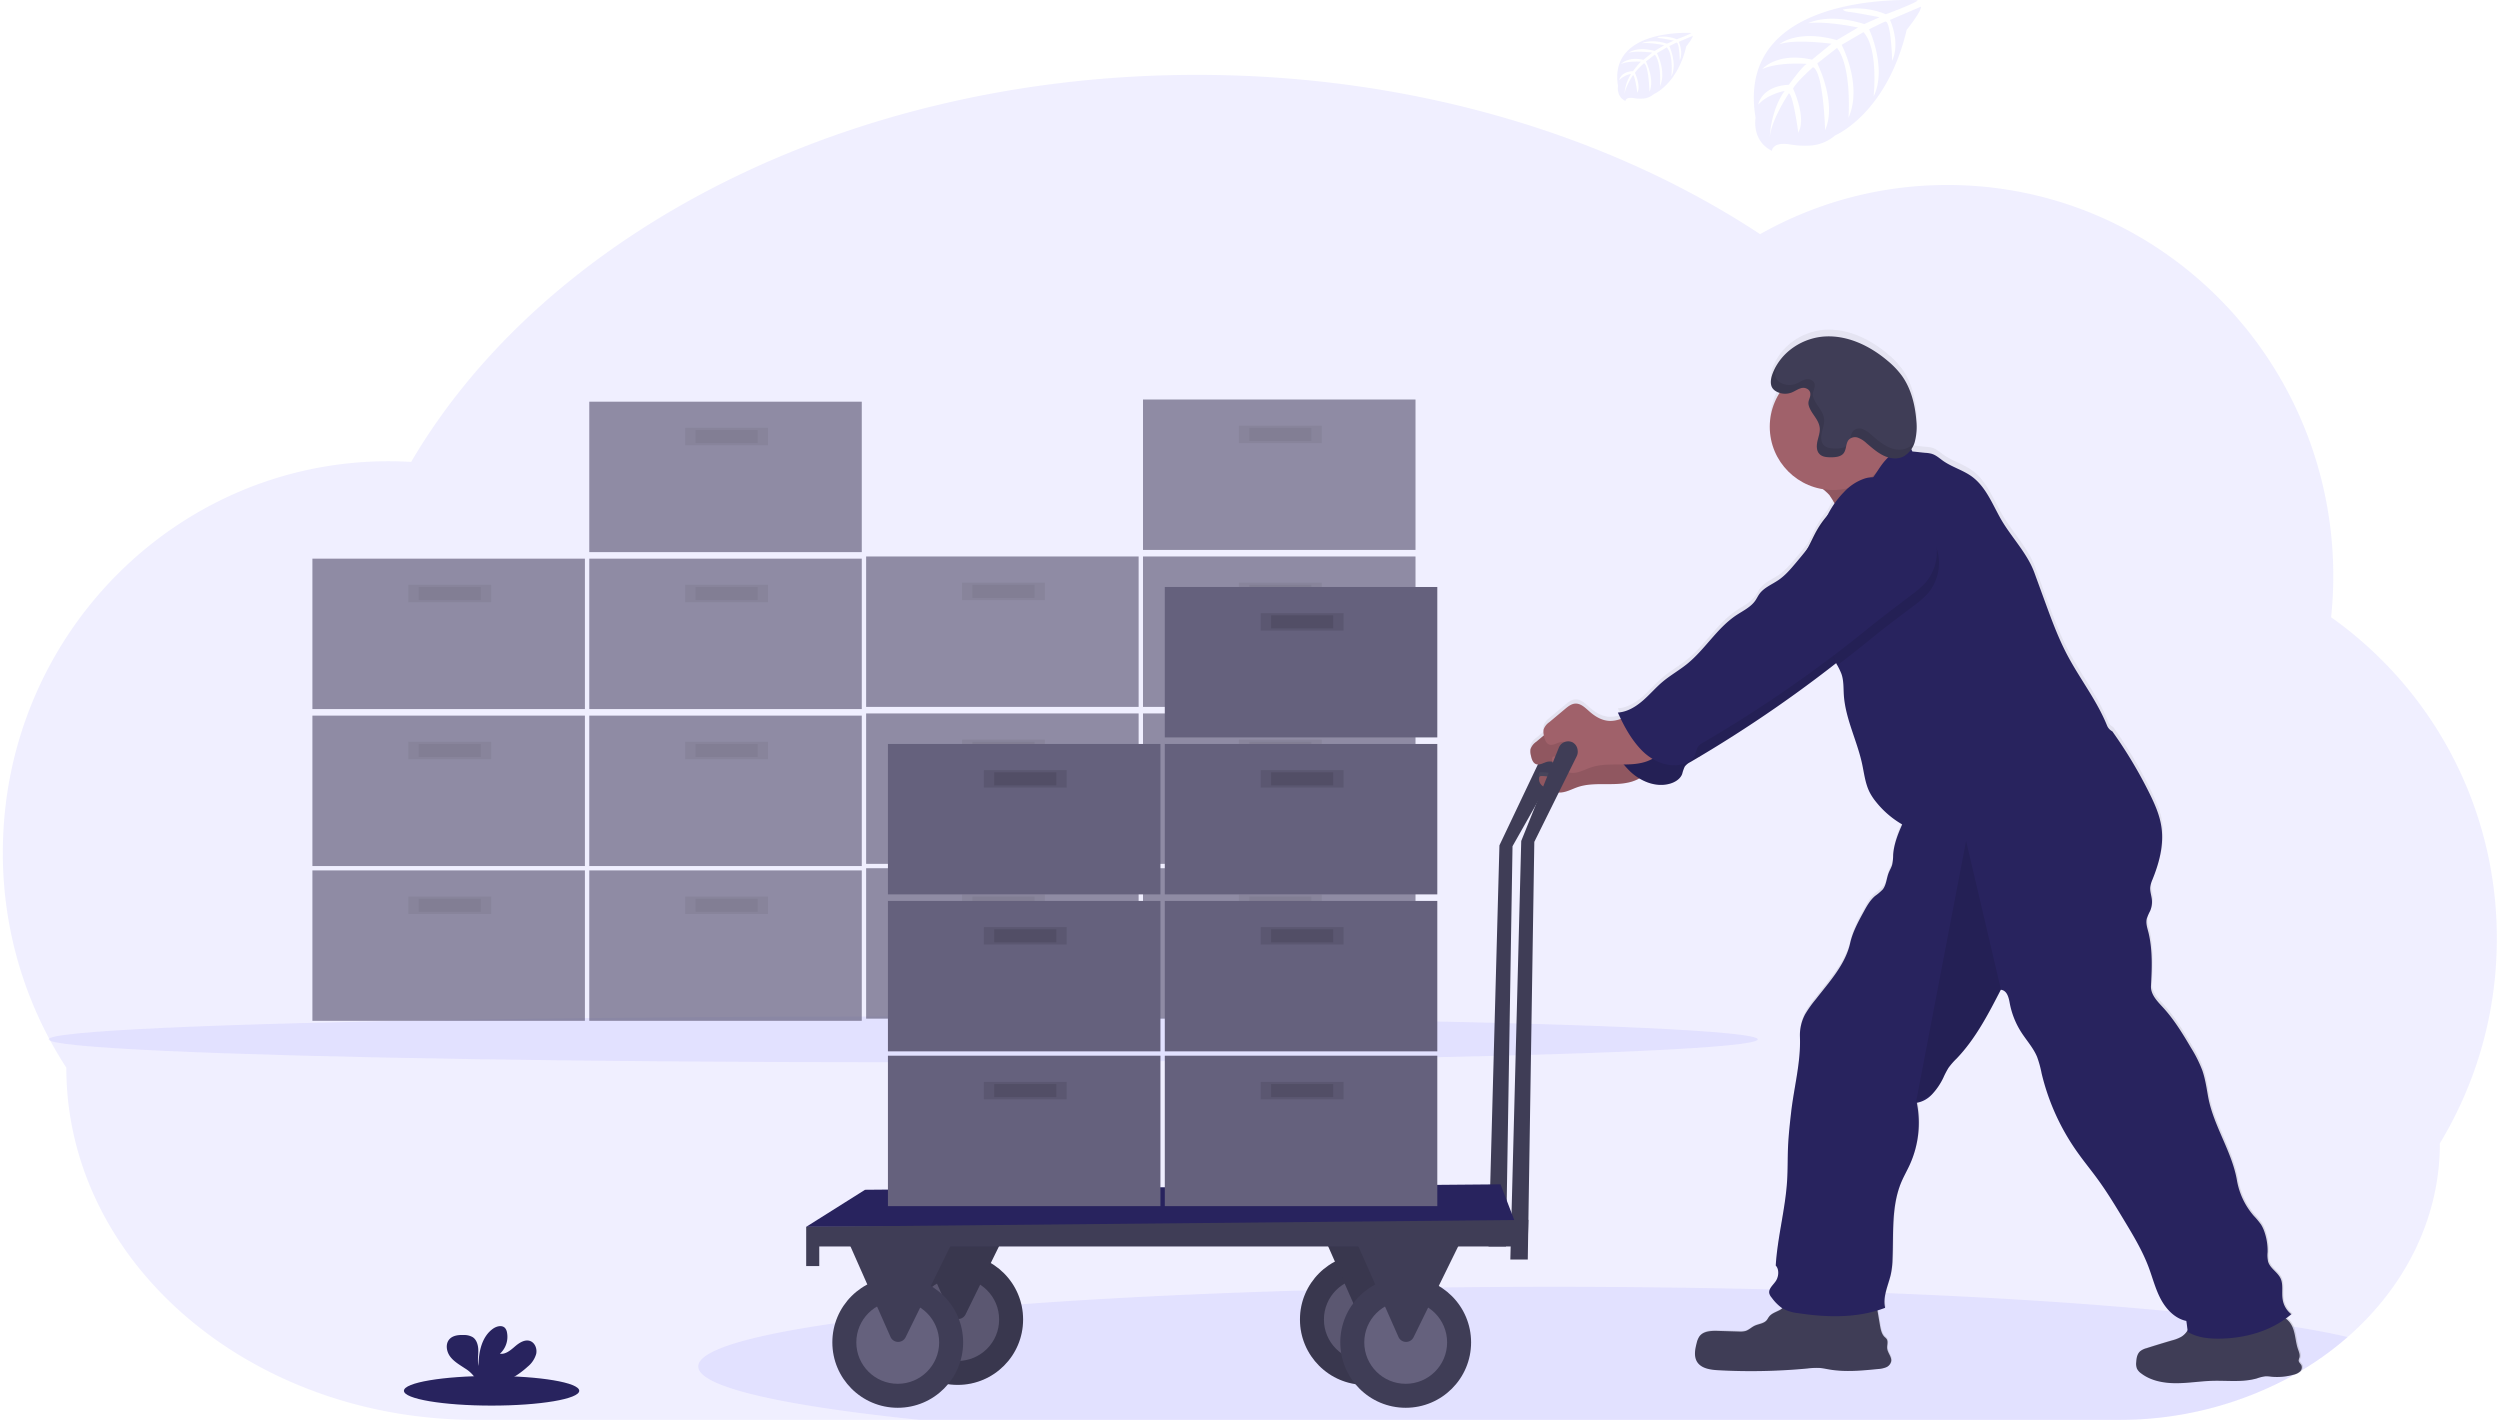 <?xml version="1.0" encoding="UTF-8" standalone="no"?>
<svg
   width="1144"
   height="651.26"
   data-name="Layer 1"
   version="1.1"
   viewBox="0 0 1581.392 900.26"
   id="svg241"
   sodipodi:docname="error_404 test.svg"
   inkscape:version="1.2.2 (732a01da63, 2022-12-09)"
   xmlns:inkscape="http://www.inkscape.org/namespaces/inkscape"
   xmlns:sodipodi="http://sodipodi.sourceforge.net/DTD/sodipodi-0.dtd"
   xmlns="http://www.w3.org/2000/svg"
   xmlns:svg="http://www.w3.org/2000/svg"
   xmlns:rdf="http://www.w3.org/1999/02/22-rdf-syntax-ns#"
   xmlns:cc="http://creativecommons.org/ns#"
   xmlns:dc="http://purl.org/dc/elements/1.1/">
  <sodipodi:namedview
     id="namedview243"
     pagecolor="#505050"
     bordercolor="#ffffff"
     borderopacity="1"
     inkscape:showpageshadow="0"
     inkscape:pageopacity="0"
     inkscape:pagecheckerboard="1"
     inkscape:deskcolor="#505050"
     showgrid="true"
     inkscape:zoom="1.0576923"
     inkscape:cx="572.47273"
     inkscape:cy="325.23636"
     inkscape:window-width="1920"
     inkscape:window-height="1009"
     inkscape:window-x="-8"
     inkscape:window-y="-8"
     inkscape:window-maximized="1"
     inkscape:current-layer="svg241">
    <sodipodi:guide
       position="0,900.26"
       orientation="0,1144"
       id="guide472"
       inkscape:locked="false" />
    <sodipodi:guide
       position="1581.392,900.26"
       orientation="651.26,0"
       id="guide474"
       inkscape:locked="false" />
    <sodipodi:guide
       position="1581.392,0"
       orientation="0,-1144"
       id="guide476"
       inkscape:locked="false" />
    <sodipodi:guide
       position="0,0"
       orientation="-651.26,0"
       id="guide478"
       inkscape:locked="false" />
  </sodipodi:namedview>
  <defs
     id="defs9">
    <linearGradient
       id="a2db50a1-d77e-4212-a847-6fb1a49f9674-74"
       x1="905.83"
       x2="905.83"
       y1="758.77"
       y2="275.63"
       gradientUnits="userSpaceOnUse">
      <stop
         stop-color="gray"
         stop-opacity=".25"
         offset="0"
         id="stop2" />
      <stop
         stop-color="gray"
         stop-opacity=".12"
         offset=".54"
         id="stop4" />
      <stop
         stop-color="gray"
         stop-opacity=".1"
         offset="1"
         id="stop6" />
    </linearGradient>
  </defs>
  <title
     id="title11">logistics</title>
  <g
     id="g649"
     transform="matrix(1.379,0,0,1.379,1.795,-5.0621392e-4)">
    <path
       d="m 1172,554.94 a 180.56,180.56 0 0 1 -26.12,93.88 c 0,34.62 -16.14,66 -42.32,88.87 A 144.74,144.74 0 0 1 1082.48,753 c -0.3,0.19 -0.61,0.37 -0.92,0.55 -0.56,0.33 -1.12,0.66 -1.69,1 l -0.53,0.31 v 0 a 164.61,164.61 0 0 1 -81.08,20.82 H 245.17 c -51.93,0 -98.94,-18.08 -133,-47.3 C 78.11,699.16 57.12,658.72 57.12,614.12 A 180.5,180.5 0 0 1 28,515.45 c 0,-99.14 79.24,-179.51 177,-179.51 3.46,0 6.89,0.12 10.3,0.31 61.34,-104.6 199.7,-177.54 360.44,-177.54 98.82,0 189.15,27.55 258.34,73.07 A 174.18,174.18 0 0 1 920,209.23 c 97.74,0 177,80.37 177,179.51 a 184.9,184.9 0 0 1 -1,18.78 180,180 0 0 1 76,147.42 z"
       fill="#6c63ff"
       opacity="0.1"
       id="path13"
       transform="translate(-28,-124.37)" />
    <ellipse
       cx="413"
       cy="476.76"
       rx="392"
       ry="10.5"
       fill="#6c63ff"
       opacity="0.1"
       id="ellipse15" />
    <g
       opacity="0.7"
       id="g101">
      <rect
         x="142"
         y="399.26"
         width="125"
         height="69"
         fill="#65617d"
         id="rect17" />
      <rect
         x="186"
         y="411.26"
         width="38"
         height="8"
         opacity="0.1"
         id="rect19" />
      <rect
         x="190.75"
         y="412.26"
         width="28.5"
         height="6"
         opacity="0.1"
         id="rect21" />
      <rect
         x="269"
         y="399.26"
         width="125"
         height="69"
         fill="#65617d"
         id="rect23" />
      <rect
         x="313"
         y="411.26"
         width="38"
         height="8"
         opacity="0.1"
         id="rect25" />
      <rect
         x="317.75"
         y="412.26"
         width="28.5"
         height="6"
         opacity="0.1"
         id="rect27" />
      <rect
         x="142"
         y="328.26"
         width="125"
         height="69"
         fill="#65617d"
         id="rect29" />
      <rect
         x="186"
         y="340.26"
         width="38"
         height="8"
         opacity="0.1"
         id="rect31" />
      <rect
         x="190.75"
         y="341.26"
         width="28.5"
         height="6"
         opacity="0.1"
         id="rect33" />
      <rect
         x="269"
         y="328.26"
         width="125"
         height="69"
         fill="#65617d"
         id="rect35" />
      <rect
         x="313"
         y="340.26"
         width="38"
         height="8"
         opacity="0.1"
         id="rect37" />
      <rect
         x="317.75"
         y="341.26"
         width="28.5"
         height="6"
         opacity="0.1"
         id="rect39" />
      <rect
         x="142"
         y="256.26"
         width="125"
         height="69"
         fill="#65617d"
         id="rect41" />
      <rect
         x="186"
         y="268.26"
         width="38"
         height="8"
         opacity="0.1"
         id="rect43" />
      <rect
         x="190.75"
         y="269.26"
         width="28.5"
         height="6"
         opacity="0.1"
         id="rect45" />
      <rect
         x="269"
         y="256.26"
         width="125"
         height="69"
         fill="#65617d"
         id="rect47" />
      <rect
         x="313"
         y="268.26"
         width="38"
         height="8"
         opacity="0.1"
         id="rect49" />
      <rect
         x="317.75"
         y="269.26"
         width="28.5"
         height="6"
         opacity="0.1"
         id="rect51" />
      <rect
         x="269"
         y="184.26"
         width="125"
         height="69"
         fill="#65617d"
         id="rect53" />
      <rect
         x="313"
         y="196.26"
         width="38"
         height="8"
         opacity="0.1"
         id="rect55" />
      <rect
         x="317.75"
         y="197.26"
         width="28.5"
         height="6"
         opacity="0.1"
         id="rect57" />
      <rect
         x="396"
         y="398.26"
         width="125"
         height="69"
         fill="#65617d"
         id="rect59" />
      <rect
         x="440"
         y="410.26"
         width="38"
         height="8"
         opacity="0.1"
         id="rect61" />
      <rect
         x="444.75"
         y="411.26"
         width="28.5"
         height="6"
         opacity="0.1"
         id="rect63" />
      <rect
         x="523"
         y="398.26"
         width="125"
         height="69"
         fill="#65617d"
         id="rect65" />
      <rect
         x="567"
         y="410.26"
         width="38"
         height="8"
         opacity="0.1"
         id="rect67" />
      <rect
         x="571.75"
         y="411.26"
         width="28.5"
         height="6"
         opacity="0.1"
         id="rect69" />
      <rect
         x="396"
         y="327.26"
         width="125"
         height="69"
         fill="#65617d"
         id="rect71" />
      <rect
         x="440"
         y="339.26"
         width="38"
         height="8"
         opacity="0.1"
         id="rect73" />
      <rect
         x="444.75"
         y="340.26"
         width="28.5"
         height="6"
         opacity="0.1"
         id="rect75" />
      <rect
         x="523"
         y="327.26"
         width="125"
         height="69"
         fill="#65617d"
         id="rect77" />
      <rect
         x="567"
         y="339.26"
         width="38"
         height="8"
         opacity="0.1"
         id="rect79" />
      <rect
         x="571.75"
         y="340.26"
         width="28.5"
         height="6"
         opacity="0.1"
         id="rect81" />
      <rect
         x="396"
         y="255.26"
         width="125"
         height="69"
         fill="#65617d"
         id="rect83" />
      <rect
         x="440"
         y="267.26"
         width="38"
         height="8"
         opacity="0.1"
         id="rect85" />
      <rect
         x="444.75"
         y="268.26"
         width="28.5"
         height="6"
         opacity="0.1"
         id="rect87" />
      <rect
         x="523"
         y="255.26"
         width="125"
         height="69"
         fill="#65617d"
         id="rect89" />
      <rect
         x="567"
         y="267.26"
         width="38"
         height="8"
         opacity="0.1"
         id="rect91" />
      <rect
         x="571.75"
         y="268.26"
         width="28.5"
         height="6"
         opacity="0.1"
         id="rect93" />
      <rect
         x="523"
         y="183.26"
         width="125"
         height="69"
         fill="#65617d"
         id="rect95" />
      <rect
         x="567"
         y="195.26"
         width="38"
         height="8"
         opacity="0.1"
         id="rect97" />
      <rect
         x="571.75"
         y="196.26"
         width="28.5"
         height="6"
         opacity="0.1"
         id="rect99" />
    </g>
    <path
       transform="translate(-28,-124.37)"
       d="m 906.29,124.48 c 0,0 -84.19,-5.08 -74.29,53.92 0,0 -2,10.43 7.48,15.16 0,0 0.15,-4.37 8.64,-2.88 a 39.5,39.5 0 0 0 9.15,0.44 19.06,19.06 0 0 0 11.18,-4.62 v 0 c 0,0 23.67,-9.78 32.87,-48.46 0,0 6.81,-8.44 6.54,-10.61 l -14.21,6.07 c 0,0 4.86,10.25 1,18.77 0,0 -0.46,-18.4 -3.19,-18 -0.55,0.09 -7.38,3.55 -7.38,3.55 0,0 8.35,17.85 2.05,30.83 0,0 2.39,-22 -4.66,-29.54 l -10,5.84 c 0,0 9.76,18.44 3.14,33.49 0,0 1.7,-23.08 -5.25,-32.07 l -9.06,7.07 c 0,0 9.17,18.18 3.58,30.66 0,0 -0.73,-26.87 -5.54,-28.9 0,0 -7.93,7 -9.14,9.86 0,0 6.28,13.2 2.38,20.16 0,0 -2.39,-17.9 -4.35,-18 0,0 -7.9,11.86 -8.72,20 0,0 0.34,-12.1 6.81,-21.13 0,0 -7.64,1.31 -12.1,6.27 0,0 1.23,-8.39 14.05,-9.12 0,0 6.53,-9 8.27,-9.55 0,0 -12.74,-1.06 -20.47,2.36 0,0 6.8,-7.91 22.81,-4.31 l 8.95,-7.31 c 0,0 -16.78,-2.29 -23.9,0.24 0,0 8.19,-7 26.31,-1.89 L 879,137 c 0,0 -14.31,-3.08 -22.83,-2 0,0 9,-4.85 25.69,0.41 l 7,-3.13 c 0,0 -10.48,-2.06 -13.55,-2.39 -3.07,-0.33 -3.23,-1.17 -3.23,-1.17 a 36.35,36.35 0 0 1 19.69,2.19 c 0,0 14.78,-5.5 14.52,-6.43 z"
       fill="#6c63ff"
       opacity="0.1"
       id="path103" />
    <path
       transform="translate(-28,-124.37)"
       d="m 802.45,139.49 c 0,0 -38,-2.3 -33.55,24.37 0,0 -0.89,4.71 3.37,6.85 0,0 0.07,-2 3.91,-1.31 a 17.51,17.51 0 0 0 4.13,0.2 8.57,8.57 0 0 0 5.05,-2.09 v 0 c 0,0 10.7,-4.41 14.86,-21.89 0,0 3.07,-3.82 2.95,-4.8 l -6.42,2.74 c 0,0 2.2,4.64 0.47,8.49 0,0 -0.21,-8.32 -1.44,-8.12 -0.25,0 -3.34,1.6 -3.34,1.6 0,0 3.78,8.07 0.93,13.94 0,0 1.08,-9.94 -2.11,-13.35 l -4.52,2.64 c 0,0 4.42,8.33 1.42,15.13 0,0 0.77,-10.43 -2.37,-14.49 l -4.09,3.19 c 0,0 4.14,8.22 1.62,13.86 0,0 -0.33,-12.15 -2.51,-13.06 0,0 -3.58,3.16 -4.13,4.46 0,0 2.84,6 1.08,9.1 0,0 -1.08,-8.09 -2,-8.12 0,0 -3.56,5.36 -3.94,9 a 19.55,19.55 0 0 1 3.08,-9.55 10.76,10.76 0 0 0 -5.47,2.83 c 0,0 0.56,-3.78 6.35,-4.12 0,0 3,-4.06 3.74,-4.31 0,0 -5.76,-0.48 -9.25,1.07 0,0 3.07,-3.58 10.31,-1.95 l 4,-3.3 c 0,0 -7.58,-1 -10.8,0.11 0,0 3.7,-3.16 11.89,-0.86 l 4.4,-2.63 c 0,0 -6.46,-1.4 -10.32,-0.89 0,0 4.07,-2.2 11.61,0.18 l 3.15,-1.41 c 0,0 -4.74,-0.94 -6.13,-1.08 -1.39,-0.14 -1.46,-0.53 -1.46,-0.53 a 16.39,16.39 0 0 1 8.9,1 c 0,0 6.75,-2.48 6.63,-2.9 z"
       fill="#6c63ff"
       opacity="0.1"
       id="path105" />
    <ellipse
       cx="224.19"
       cy="637.96"
       rx="40.21"
       ry="6.8"
       fill="#28235e"
       id="ellipse107" />
    <path
       transform="translate(-28,-124.37)"
       d="m 268.82,751.21 a 11.64,11.64 0 0 0 3.83,-5.79 c 0.5,-2.29 -0.48,-5 -2.68,-5.89 -2.46,-0.94 -5.09,0.77 -7.08,2.49 -1.99,1.72 -4.28,3.69 -6.88,3.32 a 10.5,10.5 0 0 0 3.24,-9.81 4.12,4.12 0 0 0 -0.9,-2 c -1.37,-1.46 -3.84,-0.84 -5.48,0.31 -5.2,3.66 -6.65,10.73 -6.68,17.08 -0.52,-2.29 -0.08,-4.68 -0.09,-7 -0.01,-2.32 -0.66,-5 -2.65,-6.23 a 7.91,7.91 0 0 0 -4,-0.94 c -2.33,-0.09 -4.94,0.15 -6.53,1.86 -2,2.12 -1.47,5.68 0.25,8 1.72,2.32 4.35,3.81 6.77,5.42 a 15,15 0 0 1 4.83,4.61 4.16,4.16 0 0 1 0.36,0.83 h 14.66 a 40.77,40.77 0 0 0 9.03,-6.26 z"
       fill="#28235e"
       id="path109" />
    <path
       transform="translate(-28,-124.37)"
       d="m 745.36,466.38 a 4.55,4.55 0 0 0 -2.49,-3.58 4.65,4.65 0 0 0 -6.16,2.6 l -22.21,46.73 -5,184 h 8 l 3,-183.59 24.44,-43.26 a 4.75,4.75 0 0 0 0.42,-2.9 z"
       fill="#3f3d56"
       id="path111" />
    <path
       transform="translate(-28,-124.37)"
       d="m 1103.56,737.69 a 144.74,144.74 0 0 1 -21.08,15.31 3.5,3.5 0 0 1 -0.39,0.46 6.51,6.51 0 0 1 -2.75,1.38 v 0 a 164.61,164.61 0 0 1 -81.08,20.82 H 448.44 C 385.44,769.18 347,760.59 347,751.16 c 0,-7.31 23.08,-14.12 62.82,-19.82 q 6.18,-0.9 12.89,-1.74 4.13,-0.52 8.45,-1 l 4.89,-0.57 q 5.44,-0.62 11.17,-1.21 h 0.31 l 4,-0.4 c 3.38,-0.35 6.83,-0.68 10.35,-1 l 2.56,-0.23 6.53,-0.58 q 6.36,-0.57 13,-1.09 5.51,-0.43 11.2,-0.86 c 38.46,-2.85 82.8,-5 131.05,-6.39 l 13.78,-0.47 4.64,-0.1 9.8,-0.22 3.93,-0.08 4.13,-0.08 2.94,-0.05 13.8,-0.22 7.09,-0.1 h 1.45 q 25.15,-0.3 51.24,-0.31 c 34.38,0 67.72,0.41 99.49,1.19 v 0 q 27.36,0.66 53.05,1.68 h 0.16 c 49.38,1.94 93.58,4.8 130.16,8.35 l 0.67,0.07 c 9.39,0.91 18.28,1.88 26.62,2.88 7.85,0.94 15.22,1.93 22.06,2.94 2.37,0.35 4.67,0.71 6.91,1.06 l 0.57,0.1 c 9.48,1.53 17.8,3.09 24.85,4.78 z"
       fill="#6c63ff"
       opacity="0.1"
       id="path113" />
    <path
       transform="translate(-28,-124.37)"
       d="m 1082.48,753 a 3.5,3.5 0 0 1 -0.39,0.46 6.51,6.51 0 0 1 -2.75,1.38 v 0 a 27.72,27.72 0 0 1 -6.2,1 h -0.63 a 26.93,26.93 0 0 1 -3.59,-0.12 16.67,16.67 0 0 0 -2.63,-0.17 h -0.12 a 18.7,18.7 0 0 0 -3.75,0.93 33.26,33.26 0 0 1 -8.3,1.18 h -1 c -3.14,0 -6.32,-0.11 -9.47,-0.09 -0.51,0 -1,0 -1.53,0 -5.4,0.14 -10.77,1 -16.17,1.09 h -1.73 c -5.29,-0.13 -10.7,-1.26 -14.91,-4.46 a 5.89,5.89 0 0 1 -2,-2.24 6.29,6.29 0 0 1 -0.35,-3 c 0.1,-1.81 0.45,-3.78 1.81,-5 a 7.87,7.87 0 0 1 2.88,-1.39 c 1.83,-0.59 3.67,-1.16 5.5,-1.73 1.83,-0.57 3.92,-1.18 5.89,-1.76 l 0.38,-0.12 1.1,-0.33 0.71,-0.24 a 11.62,11.62 0 0 0 2.46,-1.12 8.15,8.15 0 0 0 2.53,-2.53 c 0.11,-0.18 0.23,-0.37 0.33,-0.56 0.1,-0.19 0,-0.31 -0.07,-0.47 -0.17,-1.25 -0.3,-2.53 -0.52,-3.75 a 15,15 0 0 1 -7.39,-4.18 23.76,23.76 0 0 1 -4.31,-5.83 c -2.49,-4.68 -3.77,-9.91 -5.63,-14.88 -2.85,-7.56 -7,-14.54 -11.18,-21.46 -3.82,-6.38 -7.66,-12.78 -12,-18.81 -2.89,-4 -6,-7.81 -8.86,-11.82 a 105,105 0 0 1 -17.08,-37.3 49.37,49.37 0 0 0 -2.07,-7.58 c -1.72,-4.2 -4.87,-7.62 -7.31,-11.46 a 37.94,37.94 0 0 1 -5.29,-13.57 c -0.5,-2.74 -1.34,-5.7 -4.07,-6 v 0 l -0.29,0.57 c -5.66,11 -11.47,22.2 -20,31.18 a 33,33 0 0 0 -3.73,4.29 41.24,41.24 0 0 0 -2.4,4.62 30,30 0 0 1 -5.31,7.77 15.15,15.15 0 0 1 -2.1,1.77 11.29,11.29 0 0 1 -3.29,1.65 v 0 a 9.73,9.73 0 0 1 -1.42,0.32 c 0,0.12 0.05,0.23 0.06,0.35 0.01,0.12 0.06,0.26 0.08,0.39 a 47,47 0 0 1 -1.83,23.93 c -0.07,0.24 -0.15,0.47 -0.24,0.71 q -0.62,1.68 -1.35,3.3 c -1.22,2.65 -2.67,5.19 -3.81,7.88 -0.19,0.46 -0.38,0.92 -0.55,1.38 -4,10.71 -3,22.67 -3.52,34.18 a 37.65,37.65 0 0 1 -0.89,7.48 c -0.68,2.77 -1.77,5.63 -2.37,8.49 a 14.37,14.37 0 0 0 -0.13,6.55 l -0.24,0.09 c -1.07,0.4 -2.16,0.76 -3.25,1.1 v 0.15 c 0.39,2.24 0.77,4.48 1.16,6.71 0.33,1.92 0.72,4 2.06,5.36 a 7.34,7.34 0 0 1 1,1 c 0.79,1.24 0.09,2.88 0.24,4.35 0.22,2.08 2.14,3.85 1.84,5.92 a 3.9,3.9 0 0 1 -2.34,2.78 6.91,6.91 0 0 1 -1.54,0.49 l -0.33,0.07 c -0.6,0.11 -1.2,0.17 -1.8,0.23 -7.45,0.74 -15,1.48 -22.38,0.22 -1.46,-0.25 -2.91,-0.58 -4.39,-0.7 a 32.77,32.77 0 0 0 -5.6,0.23 275,275 0 0 1 -41.19,0.8 c -3.57,-0.2 -7.67,-0.78 -9.56,-3.83 -1.57,-2.53 -1,-5.8 -0.21,-8.69 a 9.36,9.36 0 0 1 1.21,-3 1.93,1.93 0 0 1 0.22,-0.28 c 1.84,-2.29 5.3,-2.43 8.28,-2.34 l 9.74,0.29 a 9.13,9.13 0 0 0 2.86,-0.22 c 1.58,-0.46 2.78,-1.72 4.26,-2.43 1.86,-0.89 4.2,-1 5.54,-2.52 l 0.17,-0.22 a 12,12 0 0 0 0.66,-1 c 0,-0.07 0.09,-0.14 0.14,-0.21 v 0 a 1.88,1.88 0 0 1 0.12,-0.18 c 1.23,-1.62 3.38,-2.16 5.13,-3.19 a 5.28,5.28 0 0 0 0.75,-0.53 l 0.2,-0.18 a 20.52,20.52 0 0 1 -4.86,-4.89 4.91,4.91 0 0 1 -1.11,-1.94 2.81,2.81 0 0 1 0.12,-1.63 2.43,2.43 0 0 1 0.16,-0.37 l 0.05,-0.1 c 0.68,-1.34 2.08,-2.55 2.85,-3.92 a 0.61,0.61 0 0 0 0.07,-0.14 c 1.06,-2 1.27,-5.1 -0.3,-6.71 0.8,-13.17 4.42,-26 5.22,-39.21 0.32,-5.23 0.19,-10.48 0.43,-15.73 0.24,-5.25 0.8,-10.34 1.39,-15.49 1.32,-11.77 4.52,-23.3 4.07,-35.12 a 21.39,21.39 0 0 1 0.14,-3.3 2,2 0 0 1 0,-0.24 20.28,20.28 0 0 1 2.23,-6.92 53.15,53.15 0 0 1 4.91,-6.92 c 6.15,-8 13.54,-16 15.73,-25.84 1.13,-5.08 3.63,-9.73 6.12,-14.3 1.47,-2.72 3,-5.51 5.35,-7.51 a 23.51,23.51 0 0 0 3.53,-3 c 1.64,-2.12 1.7,-5.05 2.67,-7.57 0.5,-1.31 1.27,-2.51 1.65,-3.86 0,-0.14 0.07,-0.27 0.1,-0.41 a 27.06,27.06 0 0 0 0.35,-4.12 c 0,-0.4 0.06,-0.79 0.11,-1.18 0,0 0,0 0,0 a 41.78,41.78 0 0 1 3.41,-11.43 c 0.21,-0.46 0.41,-0.93 0.61,-1.39 a 42.85,42.85 0 0 1 -12,-10.41 24.58,24.58 0 0 1 -2.91,-4.39 c -2.06,-4.09 -2.53,-8.75 -3.5,-13.23 -2.32,-10.68 -7.63,-20.74 -8.37,-31.66 -0.22,-3.33 0,-6.77 -1.16,-9.92 a 19.83,19.83 0 0 0 -1.13,-2.48 c -0.18,-0.34 -0.35,-0.68 -0.53,-1 l -0.2,-0.38 -0.51,-1 -0.82,0.64 A 599,599 0 0 1 804,471 l -1.92,1.14 a 7,7 0 0 0 -2.54,2.08 c -0.08,0.13 -0.15,0.26 -0.22,0.39 v 0 c -0.46,0.95 -0.58,2 -1,3 -0.9,2.29 -3.21,3.75 -5.57,4.43 a 17.2,17.2 0 0 1 -12.65,-1.63 c -0.49,-0.25 -1,-0.51 -1.44,-0.8 a 19.49,19.49 0 0 1 -3.68,1.57 c -4,1.16 -8.19,1.11 -12.33,1.1 -4.14,-0.01 -8.37,0 -12.29,1.36 -2.62,0.89 -5.16,2.36 -7.88,2.5 a 7.37,7.37 0 0 1 -0.94,0 13.62,13.62 0 0 1 -4.46,-1.31 l -0.82,-0.37 a 13.4,13.4 0 0 1 -1.24,-0.67 6.84,6.84 0 0 1 -1.21,-0.95 4.42,4.42 0 0 1 -1.12,-1.91 3.17,3.17 0 0 1 0,-1.59 1,1 0 0 1 0.34,-0.6 1.08,1.08 0 0 1 0.59,-0.15 18,18 0 0 1 3.42,0.29 12.32,12.32 0 0 0 2,0.11 h 0.36 a 4.34,4.34 0 0 0 3,-1.7 1.87,1.87 0 0 0 0.26,-0.48 v 0 a 2.21,2.21 0 0 0 0.18,-0.89 1.6,1.6 0 0 0 0,-0.23 c -0.42,-0.19 -0.84,-0.38 -1.24,-0.61 -0.21,-0.11 -0.41,-0.23 -0.61,-0.35 l -0.12,-0.08 a 6.81,6.81 0 0 1 -1,-0.83 3.5,3.5 0 0 1 -0.51,-0.64 3.83,3.83 0 0 1 -0.59,-1.2 v 0 a 5.37,5.37 0 0 0 -2.49,0.07 c -1.09,0.3 -2.19,0.94 -3.27,1.16 a 2.9,2.9 0 0 1 -1.65,-0.07 c -1.56,-0.56 -2.11,-2.46 -2.44,-4.09 -0.06,-0.31 -0.13,-0.63 -0.18,-0.95 v 0 a 5.06,5.06 0 0 1 0,-1.86 6.85,6.85 0 0 1 2.63,-3.43 l 3.28,-2.75 0.24,-0.2 c 0,-0.27 -0.11,-0.54 -0.15,-0.81 a 5.11,5.11 0 0 1 0,-1.87 6.82,6.82 0 0 1 2.63,-3.42 l 7.26,-6.11 c 1.36,-1.14 2.84,-2.34 4.61,-2.46 2.63,-0.18 4.73,2 6.7,3.75 2.48,2.2 5.49,4 8.8,4.22 a 12.93,12.93 0 0 0 4.65,-0.64 l 0.85,-0.28 c -0.18,-0.37 -0.36,-0.74 -0.53,-1.11 -0.29,-0.61 -0.58,-1.23 -0.86,-1.85 4.26,-0.27 8.13,-2.61 11.36,-5.41 3.23,-2.8 6,-6.11 9.26,-8.86 3.52,-3 7.56,-5.23 11.13,-8.12 8.3,-6.73 13.81,-16.62 22.69,-22.55 3.08,-2.07 6.64,-3.72 8.74,-6.8 0.65,-1 1.14,-2 1.81,-3 2.13,-3 5.78,-4.38 8.79,-6.46 3.01,-2.08 5.63,-5.13 8.08,-8.06 1.74,-2.09 3.49,-4.18 5.15,-6.33 1.53,-2.85 2.82,-5.83 4.42,-8.64 a 42.42,42.42 0 0 1 4.73,-6.68 c 0.41,-0.8 0.83,-1.6 1.28,-2.38 0.45,-0.78 0.78,-1.31 1.2,-2 0.29,-0.45 0.59,-0.88 0.9,-1.32 -0.91,-1.61 -1.78,-3 -2.19,-3.61 l -0.2,-0.27 a 30,30 0 0 0 -2.82,-2.64 26.66,26.66 0 0 1 -3.1,-0.66 29.17,29.17 0 0 1 -21.46,-28.17 0.27,0.27 0 0 1 0,-0.09 29,29 0 0 1 3.18,-13.18 c 0.42,-0.82 0.87,-1.61 1.36,-2.38 a 9,9 0 0 1 -1.33,-0.54 5.27,5.27 0 0 1 -1.86,-1.53 4.43,4.43 0 0 1 -0.77,-1.94 9.89,9.89 0 0 1 0.72,-4.84 23,23 0 0 1 0.93,-2.16 0.83,0.83 0 0 0 0.07,-0.13 c 4.47,-9 14,-14.53 23.52,-14.92 10.27,-0.41 20.27,4.41 28.37,11.31 a 38,38 0 0 1 6.44,6.77 c 4.23,5.88 6.14,13.4 6.7,20.85 a 32,32 0 0 1 -0.12,6.92 16.49,16.49 0 0 1 -0.5,2.42 c -0.13,0.47 -0.3,0.94 -0.48,1.41 -0.18,0.47 -0.29,0.68 -0.45,1 v 0.05 c -0.15,0.32 -0.32,0.62 -0.49,0.92 l -0.09,0.13 -0.13,0.21 c 0.08,0.19 0.17,0.39 0.26,0.58 0.09,0.19 0.17,0.37 0.27,0.55 h 0.12 c 2,0.16 3.85,0.44 5.89,0.6 a 13.55,13.55 0 0 1 2.84,0.44 c 2,0.6 3.51,2.06 5.19,3.24 4.16,2.94 9.28,4.31 13.37,7.35 6,4.48 9,11.88 12.64,18.51 4.8,8.88 12.62,16.44 16.07,25.94 q 2.34,6.47 4.7,12.92 c 3.07,8.43 6.14,16.9 10.31,24.85 5.8,11.06 13.65,21 18.3,32.62 a 5.2,5.2 0 0 0 2.44,2.7 212.29,212.29 0 0 1 16.85,28.19 c 2.57,5.19 5,10.58 5.75,16.33 a 39.4,39.4 0 0 1 -1.25,15.26 74.09,74.09 0 0 1 -2.93,8.66 14.29,14.29 0 0 0 -1,3.09 c 0,0.11 0,0.22 0,0.33 -0.2,1.92 0.53,3.82 0.73,5.74 a 10.62,10.62 0 0 1 -0.51,4.58 c -0.08,0.23 -0.17,0.46 -0.26,0.69 a 24.67,24.67 0 0 0 -1.57,3.64 3.69,3.69 0 0 0 -0.08,0.46 c -0.33,2.17 0.53,4.36 1,6.53 1.76,7.84 1.44,16 1,24 -0.23,4 3,7.21 5.7,10.16 5,5.53 8.91,12 12.68,18.44 a 59.08,59.08 0 0 1 5.17,10.34 c 1.43,4.12 2,8.48 2.79,12.75 2.55,13.2 10.88,24.86 13.14,38.09 a 34,34 0 0 0 7.73,16.38 34.76,34.76 0 0 1 3.33,4 16.05,16.05 0 0 1 1.65,3.6 26.7,26.7 0 0 1 1.37,9.13 13.73,13.73 0 0 0 0.25,4.44 c 0.94,3.07 4.3,4.76 5.69,7.65 1.39,2.89 0.43,6.59 1,9.87 a 10.65,10.65 0 0 0 4,6.66 c -0.8,0.7 -1.64,1.34 -2.5,2 a 10,10 0 0 1 2.07,2.18 9.81,9.81 0 0 1 1,1.77 c 1.32,3.07 1.36,6.72 2.44,10 0.46,1.36 1.11,2.8 0.71,4.18 a 4.58,4.58 0 0 0 -0.34,1.24 c 0,0.9 0.94,1.49 1.3,2.31 a 2.48,2.48 0 0 1 -0.52,2.41 z"
       fill="url(#a2db50a1-d77e-4212-a847-6fb1a49f9674-74)"
       id="path115"
       style="fill:url(#a2db50a1-d77e-4212-a847-6fb1a49f9674-74)" />
    <path
       transform="translate(-28,-124.37)"
       d="m 870.84,363 c 6.12,-1.65 11.57,-5.1 16.91,-8.51 l 18.61,-11.85 c -5.05,-0.4 -9.41,-4 -12,-8.36 -2.59,-4.36 -3.66,-9.43 -4.54,-14.41 -8,3.12 -14.93,8.41 -21.39,14 -2.56,2.21 -8,5.55 -8.79,9 -0.79,3.45 4.25,6.25 6.2,8.56 0.67,0.77 6.98,11.02 5,11.57 z"
       fill="#a0616a"
       id="path117" />
    <path
       transform="translate(-28,-124.37)"
       d="m 870.84,363 c 6.12,-1.65 11.57,-5.1 16.91,-8.51 l 18.61,-11.85 c -5.05,-0.4 -9.41,-4 -12,-8.36 -2.59,-4.36 -3.66,-9.43 -4.54,-14.41 -8,3.12 -14.93,8.41 -21.39,14 -2.56,2.21 -8,5.55 -8.79,9 -0.79,3.45 4.25,6.25 6.2,8.56 0.67,0.77 6.98,11.02 5,11.57 z"
       opacity="0.1"
       id="path119" />
    <path
       transform="translate(-28,-124.37)"
       d="m 769.15,460.88 c -3.28,1.68 -6.77,3.4 -10.44,3.16 -3.3,-0.21 -6.31,-2 -8.79,-4.19 -2,-1.74 -4.06,-3.91 -6.69,-3.73 -1.76,0.12 -3.24,1.31 -4.6,2.44 l -7.25,6.07 a 6.82,6.82 0 0 0 -2.63,3.4 6.74,6.74 0 0 0 0.17,2.82 c 0.33,1.62 0.88,3.51 2.44,4.06 1.56,0.55 3.26,-0.63 4.91,-1.08 a 5.78,5.78 0 0 1 5.67,1.67 3.37,3.37 0 0 1 1,2.18 c 0,1.81 -2,3 -3.84,3.09 -1.84,0.09 -3.6,-0.51 -5.42,-0.4 a 0.83,0.83 0 0 0 -0.93,0.74 3.82,3.82 0 0 0 1.17,3.48 10.15,10.15 0 0 0 3.26,2 13.3,13.3 0 0 0 4.46,1.3 c 3.07,0.2 5.89,-1.5 8.8,-2.49 3.92,-1.32 8.14,-1.36 12.28,-1.35 4.14,0.01 8.34,0.07 12.31,-1.09 3.97,-1.16 7.74,-3.73 9.29,-7.56 a 1.82,1.82 0 0 0 0.17,-1.16 1.92,1.92 0 0 0 -0.84,-1 c -5.58,-4.13 -7.84,-9.15 -14.12,-12.12 z"
       fill="#a0616a"
       id="path121" />
    <path
       transform="translate(-28,-124.37)"
       d="m 769.15,460.88 c -3.28,1.68 -6.77,3.4 -10.44,3.16 -3.3,-0.21 -6.31,-2 -8.79,-4.19 -2,-1.74 -4.06,-3.91 -6.69,-3.73 -1.76,0.12 -3.24,1.31 -4.6,2.44 l -7.25,6.07 a 6.82,6.82 0 0 0 -2.63,3.4 6.74,6.74 0 0 0 0.17,2.82 c 0.33,1.62 0.88,3.51 2.44,4.06 1.56,0.55 3.26,-0.63 4.91,-1.08 a 5.78,5.78 0 0 1 5.67,1.67 3.37,3.37 0 0 1 1,2.18 c 0,1.81 -2,3 -3.84,3.09 -1.84,0.09 -3.6,-0.51 -5.42,-0.4 a 0.83,0.83 0 0 0 -0.93,0.74 3.82,3.82 0 0 0 1.17,3.48 10.15,10.15 0 0 0 3.26,2 13.3,13.3 0 0 0 4.46,1.3 c 3.07,0.2 5.89,-1.5 8.8,-2.49 3.92,-1.32 8.14,-1.36 12.28,-1.35 4.14,0.01 8.34,0.07 12.31,-1.09 3.97,-1.16 7.74,-3.73 9.29,-7.56 a 1.82,1.82 0 0 0 0.17,-1.16 1.92,1.92 0 0 0 -0.84,-1 c -5.58,-4.13 -7.84,-9.15 -14.12,-12.12 z"
       opacity="0.1"
       id="path123" />
    <path
       transform="translate(-28,-124.37)"
       d="m 886.25,354.23 a 12.06,12.06 0 0 0 -10.58,-1.23 22.84,22.84 0 0 0 -9.11,6.07 41.9,41.9 0 0 0 -6.43,8.49 c -1.7,3 -3,6.14 -4.7,9.13 -3,5.35 -6.92,10.07 -10.86,14.75 -2.45,2.91 -4.93,5.86 -8.07,8 -3.14,2.14 -6.65,3.45 -8.78,6.42 -0.67,0.94 -1.15,2 -1.81,2.95 -2.09,3.06 -5.64,4.7 -8.73,6.75 -8.86,5.9 -14.37,15.72 -22.65,22.41 -3.57,2.88 -7.6,5.14 -11.11,8.08 -3.27,2.73 -6,6 -9.26,8.8 -3.26,2.8 -7.09,5.11 -11.34,5.37 2.84,6.33 6.23,12.54 11.1,17.47 4.87,4.93 12.17,8.08 18.82,6.15 2.36,-0.68 4.67,-2.12 5.57,-4.4 a 18.82,18.82 0 0 1 1.18,-3.41 7,7 0 0 1 2.53,-2.07 597.79,597.79 0 0 0 76.11,-52.73 c 6.43,-5.24 12.81,-9.93 19.41,-15 a 42.43,42.43 0 0 0 6.53,-5.72 21.74,21.74 0 0 0 2.64,-23.95 56.81,56.81 0 0 0 -6.06,-8.21 72.15,72.15 0 0 0 -14.4,-14.12 z"
       fill="#28235e"
       id="path125" />
    <path
       transform="translate(-28,-124.37)"
       d="m 886.25,354.23 a 12.06,12.06 0 0 0 -10.58,-1.23 22.84,22.84 0 0 0 -9.11,6.07 41.9,41.9 0 0 0 -6.43,8.49 c -1.7,3 -3,6.14 -4.7,9.13 -3,5.35 -6.92,10.07 -10.86,14.75 -2.45,2.91 -4.93,5.86 -8.07,8 -3.14,2.14 -6.65,3.45 -8.78,6.42 -0.67,0.94 -1.15,2 -1.81,2.95 -2.09,3.06 -5.64,4.7 -8.73,6.75 -8.86,5.9 -14.37,15.72 -22.65,22.41 -3.57,2.88 -7.6,5.14 -11.11,8.08 -3.27,2.73 -6,6 -9.26,8.8 -3.26,2.8 -7.09,5.11 -11.34,5.37 2.84,6.33 6.23,12.54 11.1,17.47 4.87,4.93 12.17,8.08 18.82,6.15 2.36,-0.68 4.67,-2.12 5.57,-4.4 a 18.82,18.82 0 0 1 1.18,-3.41 7,7 0 0 1 2.53,-2.07 597.79,597.79 0 0 0 76.11,-52.73 c 6.43,-5.24 12.81,-9.93 19.41,-15 a 42.43,42.43 0 0 0 6.53,-5.72 21.74,21.74 0 0 0 2.64,-23.95 56.81,56.81 0 0 0 -6.06,-8.21 72.15,72.15 0 0 0 -14.4,-14.12 z"
       opacity="0.1"
       id="path127" />
    <path
       transform="translate(-28,-124.37)"
       d="m 843.28,725.2 c -1.75,1 -3.9,1.56 -5.13,3.18 -0.4,0.52 -0.67,1.13 -1.1,1.63 -1.33,1.56 -3.69,1.63 -5.54,2.52 -1.48,0.7 -2.68,2 -4.25,2.41 a 9.22,9.22 0 0 1 -2.87,0.22 l -9.72,-0.29 c -3.08,-0.09 -6.69,0.07 -8.48,2.58 a 9.16,9.16 0 0 0 -1.22,3 c -0.75,2.87 -1.36,6.12 0.21,8.64 1.88,3 6,3.61 9.55,3.81 a 275.64,275.64 0 0 0 41.14,-0.8 32.53,32.53 0 0 1 5.58,-0.23 c 1.48,0.12 2.93,0.45 4.39,0.7 7.37,1.25 14.91,0.52 22.35,-0.22 a 11.68,11.68 0 0 0 3.67,-0.78 3.89,3.89 0 0 0 2.33,-2.77 c 0.31,-2.06 -1.62,-3.81 -1.83,-5.88 -0.15,-1.46 0.55,-3.09 -0.25,-4.33 a 7.15,7.15 0 0 0 -1,-1 c -1.34,-1.39 -1.73,-3.42 -2.06,-5.32 L 887.3,722 a 3.16,3.16 0 0 0 -0.84,-1.94 2.89,2.89 0 0 0 -1.24,-0.51 c -7.62,-1.72 -15.43,-0.15 -23,0.81 a 61.82,61.82 0 0 1 -11.77,0.59 c -1.7,-0.11 -2.36,-0.31 -3.63,0.8 -1.27,1.11 -1.95,2.52 -3.54,3.45 z"
       fill="#3f3d56"
       id="path129" />
    <path
       transform="translate(-28,-124.37)"
       d="m 1027.29,737.56 a 16.86,16.86 0 0 1 -4.26,1.67 q -5.89,1.72 -11.76,3.59 a 7.8,7.8 0 0 0 -2.87,1.38 c -1.36,1.2 -1.71,3.16 -1.81,5 a 6.27,6.27 0 0 0 0.35,3 6,6 0 0 0 2,2.22 c 4.48,3.39 10.33,4.44 15.95,4.44 5.62,0 11.2,-0.95 16.82,-1.1 6.79,-0.18 13.76,0.78 20.29,-1.12 a 17.27,17.27 0 0 1 3.86,-0.94 16.4,16.4 0 0 1 2.62,0.17 27.78,27.78 0 0 0 10.42,-0.95 6.41,6.41 0 0 0 2.76,-1.37 2.58,2.58 0 0 0 0.74,-2.82 c -0.36,-0.81 -1.28,-1.4 -1.29,-2.29 a 4.3,4.3 0 0 1 0.33,-1.24 c 0.41,-1.37 -0.25,-2.8 -0.71,-4.15 -1.29,-3.86 -1.08,-8.3 -3.39,-11.65 -2.31,-3.35 -6.55,-4.73 -10.58,-5.26 a 29.34,29.34 0 0 0 -9.85,0.28 c -3.65,0.78 -7.06,2.41 -10.64,3.45 a 34.8,34.8 0 0 1 -12.8,1.21 c -2.86,-0.24 -1.88,0.21 -2.85,2.61 a 8.51,8.51 0 0 1 -3.33,3.87 z"
       fill="#3f3d56"
       id="path131" />
    <g
       id="g139">
      <circle
         cx="839.5"
         cy="195.76"
         r="29"
         fill="#a0616a"
         id="circle133" />
      <path
         transform="translate(-28,-124.37)"
         d="m 1077.74,727.19 c -9,7.73 -21.15,11.11 -33,11.23 -5,0.05 -10.19,-0.49 -14.45,-3.08 -0.3,-1.64 -0.42,-3.41 -0.72,-5.05 -5.17,-1.08 -9.18,-5.29 -11.68,-9.95 -2.5,-4.66 -3.77,-9.84 -5.63,-14.78 -2.84,-7.52 -7,-14.45 -11.16,-21.33 -3.82,-6.34 -7.65,-12.7 -12,-18.69 -2.88,-4 -6,-7.76 -8.85,-11.75 a 104,104 0 0 1 -17.05,-37.06 48.46,48.46 0 0 0 -2.07,-7.53 c -1.72,-4.18 -4.87,-7.58 -7.3,-11.39 a 37.63,37.63 0 0 1 -5.29,-13.49 c -0.49,-2.72 -1.33,-5.66 -4.06,-5.94 v 0 c -5.74,11.15 -11.59,22.48 -20.27,31.55 a 32.71,32.71 0 0 0 -3.73,4.26 41,41 0 0 0 -2.4,4.6 29.64,29.64 0 0 1 -5.3,7.72 12.36,12.36 0 0 1 -6.82,3.72 46.64,46.64 0 0 1 -3.28,28.5 c -1.21,2.64 -2.66,5.16 -3.8,7.83 -4.66,11 -3.58,23.41 -4.07,35.34 a 37.15,37.15 0 0 1 -0.88,7.43 c -1.21,4.88 -3.71,10.07 -2.5,14.95 -12.54,4.79 -26.47,4.49 -39.75,2.47 a 19.15,19.15 0 0 1 -7.41,-2.25 20.39,20.39 0 0 1 -4.86,-4.86 4.87,4.87 0 0 1 -1.11,-1.93 c -0.52,-2.28 2,-4 3.17,-6 1.17,-2 1.38,-5.17 -0.23,-6.81 0.8,-13.09 4.42,-25.87 5.22,-39 0.32,-5.2 0.19,-10.42 0.43,-15.63 0.24,-5.21 0.8,-10.28 1.38,-15.4 1.32,-11.69 4.52,-23.15 4.07,-34.9 a 20.3,20.3 0 0 1 2.41,-10.39 52.4,52.4 0 0 1 4.9,-6.88 c 6.14,-7.93 13.52,-15.88 15.71,-25.67 1.13,-5.05 3.63,-9.67 6.11,-14.21 1.47,-2.71 3,-5.48 5.34,-7.47 a 23.39,23.39 0 0 0 3.53,-3 c 1.64,-2.11 1.7,-5 2.67,-7.52 0.5,-1.3 1.27,-2.5 1.64,-3.84 a 21.88,21.88 0 0 0 0.45,-4.5 c 0.32,-4.84 2.18,-9.52 4.14,-13.95 a 42.73,42.73 0 0 1 -12,-10.34 25.3,25.3 0 0 1 -2.9,-4.37 c -2.06,-4.06 -2.53,-8.69 -3.5,-13.14 -2.31,-10.62 -7.62,-20.61 -8.36,-31.46 -0.22,-3.31 0,-6.73 -1.15,-9.86 a 31,31 0 0 0 -1.86,-3.85 15.75,15.75 0 0 1 -1.58,-3.88 c -0.64,-2.95 0.24,-6 0,-9 -0.24,-2.65 -1.37,-5.13 -1.93,-7.72 a 36.66,36.66 0 0 1 -0.29,-10.2 c 0.25,-4 1.12,-8.13 0.78,-12.08 A 46.67,46.67 0 0 1 879,350.7 l 0.23,-0.23 c 1.91,-2 4,-3.77 5.72,-5.89 2.34,-2.84 4,-6.18 6.47,-8.94 1.08,-1.23 2.3,-2.33 3.37,-3.57 a 29.64,29.64 0 0 1 3.25,-3.64 5,5 0 0 1 4.52,-1.21 12.53,12.53 0 0 0 1.38,4.26 c 2.08,0.16 3.93,0.45 6,0.61 a 13.55,13.55 0 0 1 2.84,0.44 c 1.95,0.59 3.51,2 5.18,3.21 4.16,2.93 9.27,4.29 13.36,7.31 6,4.45 9,11.8 12.62,18.39 4.79,8.83 12.6,16.34 16,25.78 l 4.69,12.84 c 3.07,8.38 6.14,16.79 10.3,24.69 5.79,11 13.63,20.91 18.28,32.42 a 5.22,5.22 0 0 0 2.43,2.68 209.12,209.12 0 0 1 16.83,28 c 2.57,5.16 5,10.52 5.74,16.23 1.09,8.07 -1.11,16.23 -4.17,23.77 a 12.39,12.39 0 0 0 -1,3.4 c -0.2,1.91 0.53,3.79 0.73,5.7 a 10.55,10.55 0 0 1 -0.77,5.24 24,24 0 0 0 -1.57,3.62 c -0.54,2.3 0.42,4.64 0.94,6.94 1.76,7.79 1.44,15.86 1,23.84 -0.23,4 3,7.17 5.69,10.1 5,5.49 8.9,11.91 12.67,18.32 a 59.19,59.19 0 0 1 5.16,10.28 c 1.43,4.09 2,8.42 2.79,12.67 2.54,13.11 10.86,24.7 13.12,37.85 a 33.63,33.63 0 0 0 7.72,16.27 35.41,35.41 0 0 1 3.33,4 16.11,16.11 0 0 1 1.64,3.58 26.36,26.36 0 0 1 1.37,9.07 13.55,13.55 0 0 0 0.25,4.41 c 0.94,3.05 4.3,4.73 5.68,7.6 1.38,2.87 0.43,6.55 1,9.81 a 10.56,10.56 0 0 0 3.95,6.64 z"
         fill="#28235e"
         id="path135" />
      <path
         transform="translate(-28,-124.37)"
         d="m 775.15,451.88 c -3.28,1.68 -6.77,3.4 -10.44,3.16 -3.3,-0.21 -6.31,-2 -8.79,-4.19 -2,-1.74 -4.06,-3.91 -6.69,-3.73 -1.76,0.12 -3.24,1.31 -4.6,2.44 l -7.25,6.07 a 6.82,6.82 0 0 0 -2.63,3.4 6.74,6.74 0 0 0 0.17,2.82 c 0.33,1.62 0.88,3.51 2.44,4.06 1.56,0.55 3.26,-0.63 4.91,-1.08 a 5.78,5.78 0 0 1 5.67,1.67 3.37,3.37 0 0 1 1,2.18 c 0,1.81 -2,3 -3.84,3.09 -1.84,0.09 -3.6,-0.51 -5.42,-0.4 a 0.83,0.83 0 0 0 -0.93,0.74 3.82,3.82 0 0 0 1.17,3.48 10.15,10.15 0 0 0 3.26,2 13.3,13.3 0 0 0 4.46,1.3 c 3.07,0.2 5.89,-1.5 8.8,-2.49 3.92,-1.32 8.14,-1.36 12.28,-1.35 4.14,0.01 8.34,0.07 12.31,-1.09 3.97,-1.16 7.74,-3.73 9.29,-7.56 a 1.82,1.82 0 0 0 0.17,-1.16 1.92,1.92 0 0 0 -0.84,-1 c -5.58,-4.13 -7.84,-9.15 -14.12,-12.12 z"
         fill="#a0616a"
         id="path137" />
    </g>
    <path
       transform="translate(-28,-124.37)"
       d="m 853.39,302.31 c -1.73,0.28 -3.2,1.45 -4.84,2.1 a 8.34,8.34 0 0 1 -6.84,-0.36 5.28,5.28 0 0 1 -1.87,-1.52 c -1.34,-1.86 -0.87,-4.56 -0.05,-6.74 3.88,-10.31 14.24,-16.69 24.5,-17.1 10.26,-0.41 20.24,4.38 28.33,11.23 a 38.71,38.71 0 0 1 6.43,6.73 c 4.22,5.85 6.13,13.32 6.69,20.72 a 27,27 0 0 1 -0.61,9.28 11.28,11.28 0 0 1 -5.26,7.09 c -2.86,1.46 -6.29,1 -9.18,-0.4 -2.89,-1.4 -5.37,-3.61 -7.85,-5.72 a 11.66,11.66 0 0 0 -3.91,-2.49 4,4 0 0 0 -4.23,1 c -1.34,1.61 -1,4.25 -2.22,6 -1.22,1.75 -3.76,2 -5.9,2 -2.14,0 -4.31,-0.18 -5.59,-1.88 -1.17,-1.54 -1,-3.79 -0.56,-5.73 0.44,-1.94 1.19,-3.86 1,-5.85 -0.41,-4 -3.91,-6.46 -5,-10.14 -0.71,-2.41 0.85,-3.43 0.69,-5.61 -0.12,-1.92 -2.18,-2.86 -3.73,-2.61 z"
       fill="#3f3d56"
       id="path141" />
    <path
       transform="translate(-28,-124.37)"
       d="m 944.5,578.13 v 0.25 c -5.74,11.15 -11.59,22.48 -20.27,31.55 a 32.71,32.71 0 0 0 -3.73,4.26 41,41 0 0 0 -2.4,4.6 29.64,29.64 0 0 1 -5.3,7.72 l -7.24,3.62 23,-120 z"
       opacity="0.1"
       id="path143" />
    <path
       transform="translate(-28,-124.37)"
       d="m 911.07,396.51 a 42.43,42.43 0 0 1 -6.53,5.72 c -6.6,5 -13,9.72 -19.41,15 q -7.75,6.31 -15.72,12.36 a 15.75,15.75 0 0 1 -1.58,-3.88 c -0.64,-2.95 0.24,-6 0,-9 -0.24,-2.65 -1.37,-5.13 -1.93,-7.72 a 36.66,36.66 0 0 1 -0.29,-10.2 c 0.25,-4 1.12,-8.13 0.78,-12.08 A 46.67,46.67 0 0 1 879,350.7 l 0.23,-0.23 a 17.56,17.56 0 0 1 3.4,-1.52 12.06,12.06 0 0 1 10.58,1.28 72.15,72.15 0 0 1 14.4,14.12 56.81,56.81 0 0 1 6.06,8.21 21.74,21.74 0 0 1 -2.6,23.95 z"
       opacity="0.1"
       id="path145" />
    <path
       transform="translate(-28,-124.37)"
       d="m 892.25,345.23 a 12.06,12.06 0 0 0 -10.58,-1.23 22.84,22.84 0 0 0 -9.11,6.07 41.9,41.9 0 0 0 -6.43,8.49 c -1.7,3 -3,6.14 -4.7,9.13 -3,5.35 -6.92,10.07 -10.86,14.75 -2.45,2.91 -4.93,5.86 -8.07,8 -3.14,2.14 -6.65,3.45 -8.78,6.42 -0.67,0.94 -1.15,2 -1.81,2.95 -2.09,3.06 -5.64,4.7 -8.73,6.75 -8.86,5.9 -14.37,15.72 -22.65,22.41 -3.57,2.88 -7.6,5.14 -11.11,8.08 -3.27,2.73 -6,6 -9.26,8.8 -3.26,2.8 -7.09,5.11 -11.34,5.37 2.84,6.33 6.23,12.54 11.1,17.47 4.87,4.93 12.17,8.08 18.82,6.15 2.36,-0.68 4.67,-2.12 5.57,-4.4 a 18.82,18.82 0 0 1 1.18,-3.41 7,7 0 0 1 2.53,-2.07 597.79,597.79 0 0 0 76.11,-52.73 c 6.43,-5.24 12.81,-9.93 19.41,-15 a 42.43,42.43 0 0 0 6.53,-5.72 21.74,21.74 0 0 0 2.64,-23.95 56.81,56.81 0 0 0 -6.06,-8.21 72.15,72.15 0 0 0 -14.4,-14.12 z"
       fill="#28235e"
       id="path147" />
    <g
       opacity="0.1"
       id="g153">
      <path
         transform="translate(-28,-124.37)"
         d="m 868.58,330.1 c -2,0 -4.31,-0.18 -5.59,-1.88 -1.16,-1.54 -1,-3.79 -0.56,-5.73 0.44,-1.94 1.19,-3.86 1,-5.85 -0.41,-4 -3.91,-6.46 -5,-10.14 -0.71,-2.41 0.85,-3.43 0.69,-5.61 -0.14,-1.89 -2.19,-2.83 -3.74,-2.58 -1.73,0.28 -3.2,1.45 -4.84,2.1 a 8.34,8.34 0 0 1 -6.84,-0.36 5.28,5.28 0 0 1 -1.87,-1.52 c -1.34,-1.86 -0.87,-4.56 -0.05,-6.74 0,-0.08 0.07,-0.15 0.1,-0.23 a 24.16,24.16 0 0 0 -2.1,4.23 c -0.82,2.18 -1.29,4.88 0.05,6.74 a 5.28,5.28 0 0 0 1.87,1.52 8.34,8.34 0 0 0 6.84,0.36 c 1.64,-0.65 3.11,-1.82 4.84,-2.1 1.55,-0.25 3.6,0.69 3.74,2.58 0.16,2.18 -1.4,3.2 -0.69,5.61 1.07,3.68 4.57,6.18 5,10.14 0.2,2 -0.53,3.92 -1,5.85 -0.47,1.93 -0.6,4.19 0.56,5.73 1.28,1.7 3.57,1.86 5.59,1.88 2.02,0.02 4.62,-0.12 5.9,-2 a 8.43,8.43 0 0 0 1.07,-3.07 c -1.36,0.97 -3.26,1.09 -4.97,1.07 z"
         id="path149" />
      <path
         transform="translate(-28,-124.37)"
         d="m 901.87,329.74 c -2.86,1.46 -6.29,1 -9.18,-0.4 -2.89,-1.4 -5.37,-3.61 -7.85,-5.72 a 11.66,11.66 0 0 0 -3.91,-2.49 4,4 0 0 0 -4.23,1 7.58,7.58 0 0 0 -1.25,3.36 4.23,4.23 0 0 1 3.48,-0.37 11.66,11.66 0 0 1 3.91,2.49 c 2.48,2.11 5,4.33 7.85,5.72 2.85,1.39 6.32,1.86 9.18,0.4 A 11.13,11.13 0 0 0 905,327 a 9.25,9.25 0 0 1 -3.13,2.74 z"
         id="path151" />
    </g>
    <circle
       cx="625"
       cy="605.26"
       r="30"
       fill="#3f3d56"
       id="circle155" />
    <circle
       cx="625"
       cy="605.26"
       r="30"
       opacity="0.1"
       id="circle157" />
    <circle
       cx="625"
       cy="605.26"
       r="19"
       fill="#65617d"
       id="circle159" />
    <circle
       cx="625"
       cy="605.26"
       r="19"
       opacity="0.1"
       id="circle161" />
    <path
       transform="translate(-28,-124.37)"
       d="m 630,682.63 19.68,44.5 a 3.82,3.82 0 0 0 6.93,0.14 L 680,679.63 Z"
       fill="#3f3d56"
       id="path163" />
    <path
       transform="translate(-28,-124.37)"
       d="m 630,682.63 19.68,44.5 a 3.82,3.82 0 0 0 6.93,0.14 L 680,679.63 Z"
       opacity="0.1"
       id="path165" />
    <circle
       cx="438"
       cy="605.26"
       r="30"
       fill="#3f3d56"
       id="circle167" />
    <circle
       cx="438"
       cy="605.26"
       r="30"
       opacity="0.1"
       id="circle169" />
    <circle
       cx="438"
       cy="605.26"
       r="19"
       fill="#65617d"
       id="circle171" />
    <circle
       cx="438"
       cy="605.26"
       r="19"
       opacity="0.1"
       id="circle173" />
    <path
       transform="translate(-28,-124.37)"
       d="m 443,682.63 19.68,44.5 a 3.82,3.82 0 0 0 6.93,0.14 L 493,679.63 Z"
       fill="#3f3d56"
       id="path175" />
    <path
       transform="translate(-28,-124.37)"
       d="m 443,682.63 19.68,44.5 a 3.82,3.82 0 0 0 6.93,0.14 L 493,679.63 Z"
       opacity="0.1"
       id="path177" />
    <path
       transform="translate(-28,-124.37)"
       d="m 750.36,468.38 a 4.55,4.55 0 0 0 -2.49,-3.58 4.65,4.65 0 0 0 -6.16,2.6 l -17.21,42.73 -5,192 h 8 l 3,-191.59 19.44,-39.26 a 4.75,4.75 0 0 0 0.42,-2.9 z"
       fill="#3f3d56"
       id="path179" />
    <polygon
       points="687,543.26 694.5,562.76 368.5,562.76 395.5,545.76 "
       fill="#28235e"
       id="polygon181" />
    <polygon
       points="699.78,559.56 699.46,571.76 374.5,571.76 374.5,580.76 368.5,580.76 368.5,562.76 "
       fill="#3f3d56"
       id="polygon183" />
    <circle
       cx="410.5"
       cy="615.76"
       r="30"
       fill="#3f3d56"
       id="circle185" />
    <circle
       cx="410.5"
       cy="615.76"
       r="19"
       fill="#65617d"
       id="circle187" />
    <path
       transform="translate(-28,-124.37)"
       d="m 415.5,693.13 19.68,44.5 a 3.82,3.82 0 0 0 6.93,0.14 l 23.39,-47.64 z"
       fill="#3f3d56"
       id="path189" />
    <circle
       cx="643.5"
       cy="615.76"
       r="30"
       fill="#3f3d56"
       id="circle191" />
    <circle
       cx="643.5"
       cy="615.76"
       r="19"
       fill="#65617d"
       id="circle193" />
    <path
       transform="translate(-28,-124.37)"
       d="m 648.5,693.13 19.68,44.5 a 3.82,3.82 0 0 0 6.93,0.14 l 23.39,-47.64 z"
       fill="#3f3d56"
       id="path195" />
    <rect
       x="406"
       y="484.26"
       width="125"
       height="69"
       fill="#65617d"
       id="rect197" />
    <rect
       x="450"
       y="496.26"
       width="38"
       height="8"
       opacity="0.1"
       id="rect199" />
    <rect
       x="454.75"
       y="497.26"
       width="28.5"
       height="6"
       opacity="0.1"
       id="rect201" />
    <rect
       x="533"
       y="484.26"
       width="125"
       height="69"
       fill="#65617d"
       id="rect203" />
    <rect
       x="577"
       y="496.26"
       width="38"
       height="8"
       opacity="0.1"
       id="rect205" />
    <rect
       x="581.75"
       y="497.26"
       width="28.5"
       height="6"
       opacity="0.1"
       id="rect207" />
    <rect
       x="406"
       y="413.26"
       width="125"
       height="69"
       fill="#65617d"
       id="rect209" />
    <rect
       x="450"
       y="425.26"
       width="38"
       height="8"
       opacity="0.1"
       id="rect211" />
    <rect
       x="454.75"
       y="426.26"
       width="28.5"
       height="6"
       opacity="0.1"
       id="rect213" />
    <rect
       x="533"
       y="413.26"
       width="125"
       height="69"
       fill="#65617d"
       id="rect215" />
    <rect
       x="577"
       y="425.26"
       width="38"
       height="8"
       opacity="0.1"
       id="rect217" />
    <rect
       x="581.75"
       y="426.26"
       width="28.5"
       height="6"
       opacity="0.1"
       id="rect219" />
    <rect
       x="406"
       y="341.26"
       width="125"
       height="69"
       fill="#65617d"
       id="rect221" />
    <rect
       x="450"
       y="353.26"
       width="38"
       height="8"
       opacity="0.1"
       id="rect223" />
    <rect
       x="454.75"
       y="354.26"
       width="28.5"
       height="6"
       opacity="0.1"
       id="rect225" />
    <rect
       x="533"
       y="341.26"
       width="125"
       height="69"
       fill="#65617d"
       id="rect227" />
    <rect
       x="577"
       y="353.26"
       width="38"
       height="8"
       opacity="0.1"
       id="rect229" />
    <rect
       x="581.75"
       y="354.26"
       width="28.5"
       height="6"
       opacity="0.1"
       id="rect231" />
    <rect
       x="533"
       y="269.26"
       width="125"
       height="69"
       fill="#65617d"
       id="rect233" />
    <rect
       x="577"
       y="281.26"
       width="38"
       height="8"
       opacity="0.1"
       id="rect235" />
    <rect
       x="581.75"
       y="282.26"
       width="28.5"
       height="6"
       opacity="0.1"
       id="rect237" />
  </g>
</svg>
